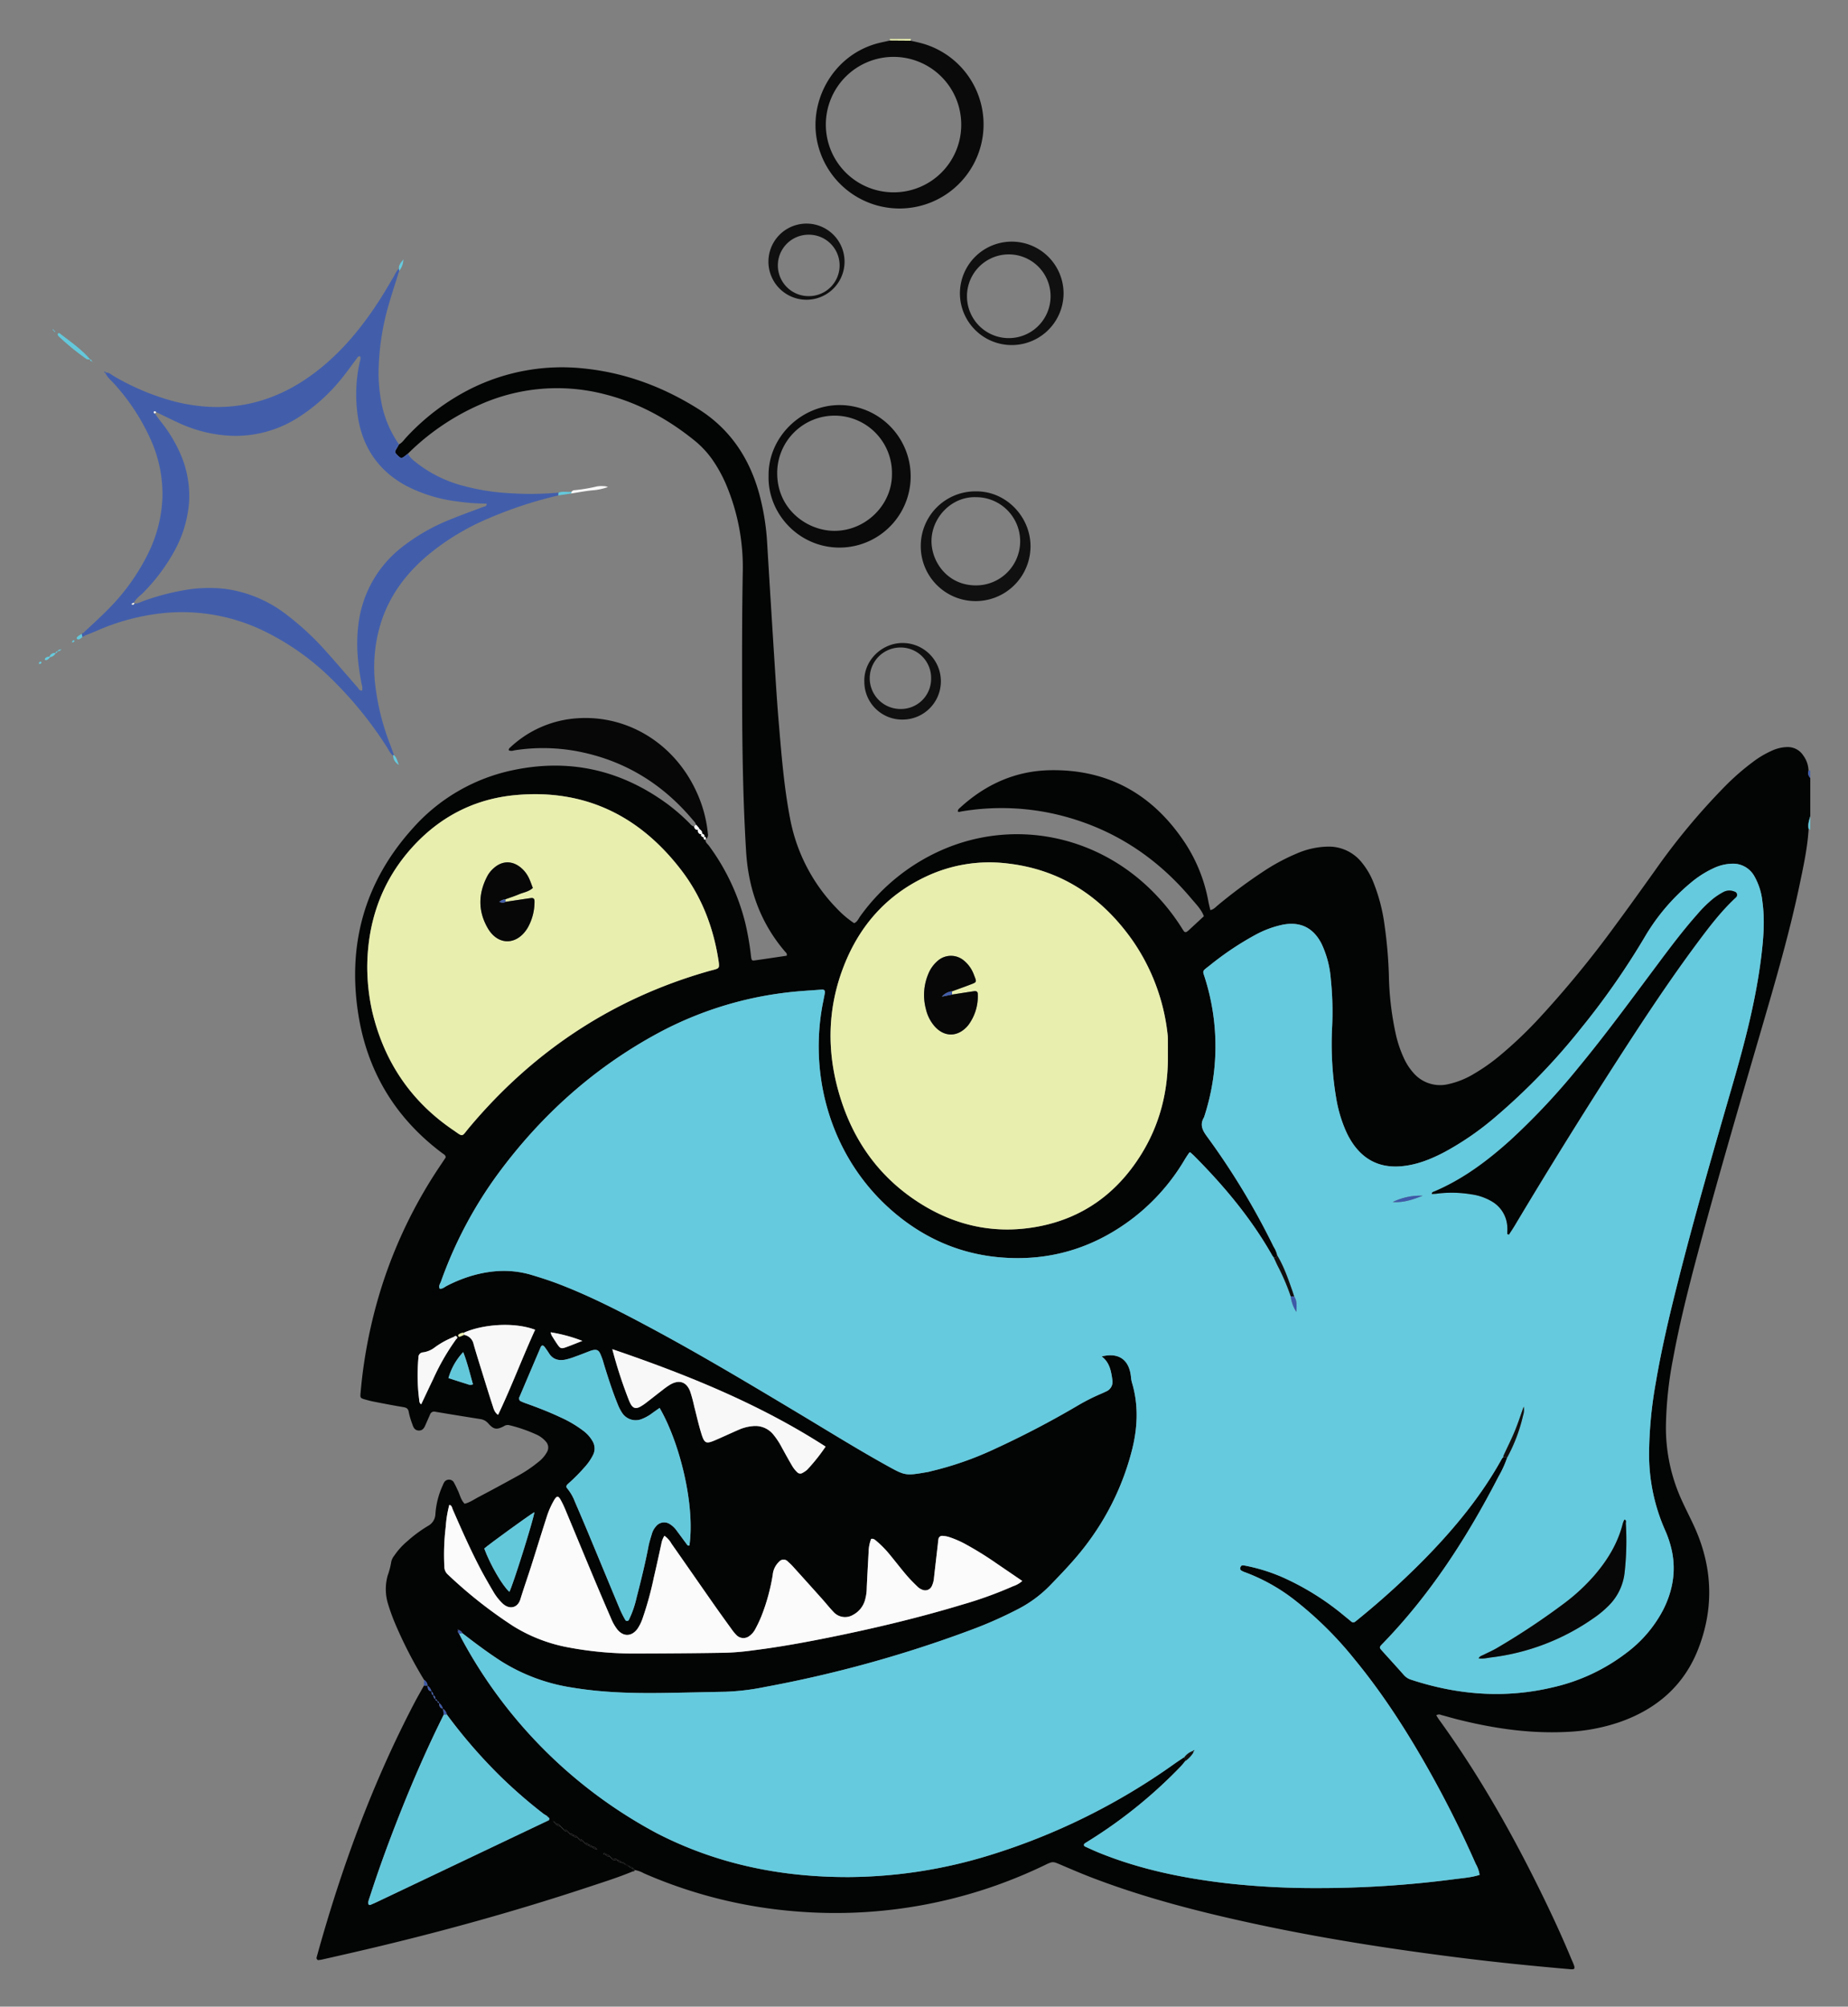 <svg xmlns="http://www.w3.org/2000/svg" role="img" viewBox="26.98 0.98 743.54 807.04"><rect x="26.98" y="0.98" width="743.54" height="807.04" fill="#808080" stroke="none"/><title>TonY Project logo</title><defs><style>.cls-1{fill:#030404}.cls-2{fill:#e8eeae}.cls-3{fill:#64c8db}.cls-4{fill:#425eab}.cls-5{fill:#0a0a0a}.cls-6{fill:#070707}.cls-7{fill:#101010}.cls-8{fill:#f8f8f8}.cls-9{fill:#66cbde}.cls-10{fill:#3d5aa9}.cls-13{fill:#feffff}</style></defs><g id="背景"><path d="M310.887,338.51c-.271,1.216.75,1.814,1.315,2.581a88.322,88.322,0,0,1,14.568,30.818,111.445,111.445,0,0,1,2.379,13.663c.226,1.779.322,1.839,1.846,1.623,4.173-.59,8.339-1.222,12.482-1.833.336-.843-.275-1.241-.668-1.701-9.905-11.583-14.718-25.168-15.635-40.224-1.228-20.164-1.549-40.355-1.598-60.552-.041-17.237-.064-34.472.251-51.708a85.379,85.379,0,0,0-6.413-34.637,56.887,56.887,0,0,0-5.233-9.855,38.065,38.065,0,0,0-7.754-8.523c-10.732-8.675-22.594-15.184-36.017-18.586a76.275,76.275,0,0,0-50.502,4.218,95.718,95.718,0,0,0-28.819,19.653q-.578.454-1.159.911c-1.319,1.042-1.67,1.025-2.87-.142-1.337-1.301-1.349-1.481-.28-3.208.262-.423.489-.867.733-1.302,1.3-.667,2.06-1.903,3.021-2.917A90.844,90.844,0,0,1,216.611,157.222a82.277,82.277,0,0,1,45.292-8.045c16.698,1.699,31.942,7.428,46.058,16.305,12.813,8.058,20.593,19.812,24.539,34.264A96.884,96.884,0,0,1,335.649,219.508q1.381,22.912,2.836,45.819c.565,8.854,1.1,17.713,1.847,26.552,1.083,12.807,2.092,25.633,4.532,38.277a70.404,70.404,0,0,0,18.709,36.099,40.12,40.12,0,0,0,7.06,6.012c1.303-.515,1.739-1.807,2.47-2.8A80.156,80.156,0,0,1,407.028,342.377c26.736-11.217,57.169-6.175,79.36,13.078a84.575,84.575,0,0,1,15.609,18.012c.419.646.8,1.319,1.255,1.939a.856.856,0,0,0,1.302.27,6.396,6.396,0,0,0,.609-.471q3.101-2.86,6.194-5.727c-1.055-2.825-3.195-4.9-5.066-7.128-13.968-16.625-31.309-27.994-52.427-33.39a97.344,97.344,0,0,0-40.15-1.614c-.45.073-.914.352-1.362-.019-.025-.756.532-1.15.993-1.571,10.26-9.37,22.277-14.766,36.208-15.009,23.542-.411,41.502,9.916,54.336,29.415a63.707,63.707,0,0,1,9.301,23.499c.207,1.102.5,2.188.768,3.345,1.397-.272,2.131-1.223,2.998-1.929a206.574,206.574,0,0,1,18.259-13.555,80.819,80.819,0,0,1,13.558-7.288,32.9,32.9,0,0,1,12.714-2.76,16.95,16.95,0,0,1,13.434,6.426,30.083,30.083,0,0,1,4.511,7.595A71.378,71.378,0,0,1,584.039,372.96a183.263,183.263,0,0,1,1.758,20.354,120.025,120.025,0,0,0,2.889,24.082,47.516,47.516,0,0,0,3.276,9.446,23.495,23.495,0,0,0,3.567,5.475,14.174,14.174,0,0,0,14.271,4.672,33.851,33.851,0,0,0,9.976-3.983,76.889,76.889,0,0,0,10.718-7.522,167.739,167.739,0,0,0,15.913-15.152,417.573,417.573,0,0,0,30.561-37.263c5.356-7.232,10.577-14.563,15.822-21.877a267.525,267.525,0,0,1,28.333-34.066,97.555,97.555,0,0,1,11.038-9.624,38.329,38.329,0,0,1,7.943-4.698,15.49,15.49,0,0,1,5.959-1.367,7.388,7.388,0,0,1,6.501,3.462,10.705,10.705,0,0,1,2.076,6.107,2.761,2.761,0,0,0,.7,2.827v15.439c-.473,1.657-1.041,3.302-.657,5.07-.443,7.469-2.029,14.761-3.549,22.051-4.118,19.756-9.788,39.105-15.431,58.462-8.696,29.832-17.468,59.643-25.495,89.665-3.782,14.145-7.387,28.337-10.042,42.747a154.385,154.385,0,0,0-2.906,27.183,70.225,70.225,0,0,0,6.202,29.561c1.58,3.512,3.355,6.935,4.977,10.428,7.583,16.335,8.351,33.025,1.804,49.778-5.729,14.658-16.683,24.095-31.38,29.283a74.737,74.737,0,0,1-20.743,3.992c-15.162.863-29.988-1.303-44.643-4.976-2.241-.562-4.457-1.222-6.69-1.815a1.943,1.943,0,0,0-1.925.154c.348.548.656,1.096,1.022,1.602,16.34,22.544,29.959,46.691,42.124,71.689,3.934,8.084,7.693,16.251,11.139,24.557.295.711.63,1.406.911,2.123.779,1.987.56,2.306-1.429,2.134-14.595-1.264-29.17-2.725-43.706-4.542-28.048-3.506-55.968-7.833-83.607-13.809-21.978-4.752-43.732-10.335-64.778-18.38-4.315-1.649-8.563-3.477-12.814-5.288-3.156-1.345-3.139-1.4-6.408.177q-8.679,4.184-17.726,7.495a193.756,193.756,0,0,1-80.691,11.228A190.025,190.025,0,0,1,285.977,754.367a11.18,11.18,0,0,0-3.598-1.292q-.368-.425-.736-.85-1.544-.77-3.085-1.545a1.83,1.83,0,0,0-1.543-.773,1.903,1.903,0,0,0-1.515-.784c-.597-.803-1.486-.716-2.331-.765q-.38-.379-.758-.76a1.848,1.848,0,0,0-1.558-.792,3.418,3.418,0,0,0-.533-.496.361.361,0,0,0-.581.243c-.016.061.14.213.243.252a6.391,6.391,0,0,0,.714.188,1.915,1.915,0,0,0,1.58.742q.387.372.772.746c.578.838,1.476.741,2.323.797a1.877,1.877,0,0,0,1.508.791q1.544.773,3.092,1.537a1.947,1.947,0,0,0,1.544.771q.035.624.069,1.248c-5.926,2.467-12.049,4.377-18.134,6.391-31.195,10.326-62.857,18.973-94.875,26.33q-6.001,1.379-12.007,2.731c-.603.135-1.227.178-1.66.238-.792-.502-.553-1.043-.428-1.496,9.739-35.23,22.221-69.404,39.18-101.853,1.248-2.388,2.602-4.72,3.907-7.077q.755.015,1.51.029c-.097,1.183.157,2.13,1.55,2.31-.054.668-.058,1.312.761,1.551a1.594,1.594,0,0,0,.752,1.558.882.882,0,0,0,.784.776c.066.452.235.799.78.761-.074,1.162.216,2.083,1.536,2.324l.288,2.398c-6.655,13.321-12.583,26.964-18.046,40.812-4.236,10.74-8.209,21.577-11.74,32.572a18.25,18.25,0,0,0-.57,1.834,1.76,1.76,0,0,0,.108,1.077c.216.428.676.217.988.09.949-.386,1.882-.813,2.808-1.253q24.149-11.479,48.294-22.966,10.243-4.871,20.487-9.738c.096-.066.27-.13.272-.199a3.196,3.196,0,0,0-.092-.617.399.399,0,0,1-.378-.419l.001-.019a1.019,1.019,0,0,0-.454-.354,18.287,18.287,0,0,1-1.622-1.009,199.276,199.276,0,0,1-17.151-14.896,208.228,208.228,0,0,1-21.69-24.999,3.371,3.371,0,0,0-1.548-2.27,4.246,4.246,0,0,0-1.535-2.323.941.941,0,0,0-.782-.763c-.076-.445-.242-.798-.781-.775.034-.66-.012-1.281-.758-1.563a1.882,1.882,0,0,0-.758-1.556,3.98,3.98,0,0,0-1.553-2.307,3.009,3.009,0,0,0-1.422-2.351,174.796,174.796,0,0,1-11.626-22.608,80.602,80.602,0,0,1-2.88-7.951,20.229,20.229,0,0,1-.133-11.424,30.385,30.385,0,0,0,1.441-5.567,5.918,5.918,0,0,1,1.183-2.384,28.113,28.113,0,0,1,5.137-5.722,54.449,54.449,0,0,1,8.347-6.199,5.638,5.638,0,0,0,3.093-4.866,33,33,0,0,1,2.946-11.513,8.444,8.444,0,0,1,.666-1.369,2.318,2.318,0,0,1,3.662-.07,32.938,32.938,0,0,1,1.548,3.085c1.01,1.896,1.324,4.148,2.923,5.743,2.028-.461,3.702-1.683,5.495-2.626q7.844-4.123,15.597-8.416a53.889,53.889,0,0,0,8.636-5.783,12.854,12.854,0,0,0,3.481-4.072,3.537,3.537,0,0,0-.407-3.975,10.873,10.873,0,0,0-3.975-2.98,60.194,60.194,0,0,0-10.908-3.751,2.783,2.783,0,0,0-2.16.454c-2.828,1.442-3.98,1.321-6.078-.976a5.234,5.234,0,0,0-3.19-1.898q-9.135-1.434-18.254-2.964a1.723,1.723,0,0,0-2.14,1.115c-.56,1.297-1.151,2.58-1.705,3.879-.571,1.337-1.159,2.667-2.948,2.544-1.568-.108-2.087-1.313-2.489-2.575a31.699,31.699,0,0,1-1.414-4.788c-.22-1.469-.932-1.837-2.235-2.052-3.926-.646-7.833-1.415-11.741-2.168-1.133-.218-2.254-.51-3.365-.823-2.296-.648-2.256-.66-2.018-3.209a198.405,198.405,0,0,1,8.933-43.73,190.518,190.518,0,0,1,23.152-47.282c.718-1.065,1.427-2.136,2.117-3.17.014-.988-.768-1.297-1.351-1.732-18.944-14.156-30.291-33.005-33.866-56.292-4.309-28.07,2.788-53.061,21.873-74.255a74.042,74.042,0,0,1,40.675-23.559c22.661-4.714,43.328.03,61.963,13.724a79.064,79.064,0,0,1,8.998,7.856,3.221,3.221,0,0,0,1.51,1.128c.533.123.627-.317.907-.522l.048-.19c-.344.243-.851.323-.718.969a1.285,1.285,0,0,0,1.453,1.092l.046-.007-.044-.066c-.181,1.039.411,1.859,1.335,1.823.1-.004.194-.15.291-.23l-.069-.092c-.559.784-.379,1.156.807,1.667l-.073-.099c-.02.611.063,1.116.885.858Zm-57.908,397.652.771.748a1.82,1.82,0,0,0,1.545.795q.385.375.769.75a2.016,2.016,0,0,0,1.5.838,1.974,1.974,0,0,0,1.59.726q.38.378.761.757a1.799,1.799,0,0,0,1.554.786l.767.752a1.985,1.985,0,0,0,1.508.829,2.168,2.168,0,0,0,1.544.772,1.953,1.953,0,0,0,1.579.744l.426.271-.278-.422a1.896,1.896,0,0,0-1.561-.793,1.866,1.866,0,0,0-1.538-.779,1.807,1.807,0,0,0-1.542-.76l-.759-.76a1.802,1.802,0,0,0-1.554-.787q-.382-.377-.764-.755a1.859,1.859,0,0,0-1.55-.803,1.791,1.791,0,0,0-1.543-.759l-.755-.763a1.775,1.775,0,0,0-1.56-.781q-.376-.382-.752-.765l-.769-.773a1.854,1.854,0,0,0-1.556-.788q-.384-.392-.768-.784l-.456-.263.269.45.792.759a1.847,1.847,0,0,0,1.549.796Q252.588,735.783,252.98,736.162Zm-41.599-79.582c-.16-.328-.267-.369-.275-.121-.001.027.196.061.302.092a1.099,1.099,0,0,0,.297,1.481c.286.575.563,1.154.86,1.724A191.404,191.404,0,0,0,291.324,738.321c24.278,12.493,50.25,17.691,77.355,17.593a196.188,196.188,0,0,0,56.505-8.795,259.808,259.808,0,0,0,74.568-36.937c1.255-.886,2.552-1.713,3.83-2.567l.277,1.649c-.572.685-1.105,1.408-1.721,2.05a191.792,191.792,0,0,1-35.753,29.195c-.976.62-1.968,1.216-2.933,1.852a.709.709,0,0,0,.02,1.237c1.869.851,3.731,1.723,5.632,2.496,16.552,6.732,33.873,10.261,51.541,12.321a317.804,317.804,0,0,0,35.779,1.921,420.062,420.062,0,0,0,55.734-3.579c3.385-.441,6.835-.668,10.131-1.727a12.32,12.32,0,0,0-1.553-4.44q-8.573-19.405-18.981-37.894c-8.791-15.586-18.432-30.607-29.831-44.442a146.437,146.437,0,0,0-23.784-23.561,74.73,74.73,0,0,0-20.061-11.313,7.612,7.612,0,0,1-1.736-.803,1.061,1.061,0,0,1-.215-1.384.908.908,0,0,1,.832-.653,6.133,6.133,0,0,1,1.139.15,71.059,71.059,0,0,1,15.04,4.705A106.768,106.768,0,0,1,567.894,650.881c.897.73,1.797,1.458,2.683,2.202a1.246,1.246,0,0,0,1.729.064c.508-.392,1-.806,1.497-1.213a324.16,324.16,0,0,0,26.792-24.392c11.808-12.094,22.48-25.064,30.693-39.926a3.048,3.048,0,0,1,.519-.552q.811.017,1.622.033a42.944,42.944,0,0,1-3.498,7.691c-12.61,24.451-27.386,47.404-46.646,67.241-1.461,1.505-1.441,1.537-.012,3.122,2.84,3.151,5.707,6.28,8.516,9.459a6.3,6.3,0,0,0,2.835,1.886c18.844,6.217,37.959,7.706,57.355,3.05a76.453,76.453,0,0,0,29.434-13.83,51.272,51.272,0,0,0,14.674-17.152c3.735-7.316,5.233-14.997,3.703-23.162a41.396,41.396,0,0,0-2.935-9.149,75.394,75.394,0,0,1-6.374-30.722,167.884,167.884,0,0,1,2.692-28.376c2.246-13.31,5.336-26.441,8.633-39.526,6.814-27.037,14.579-53.809,22.33-80.585,4.898-16.921,9.36-33.943,11.498-51.477.888-7.282,1.476-14.586.45-21.921a26.086,26.086,0,0,0-3.214-10.219,9.799,9.799,0,0,0-9.307-5.066,18.491,18.491,0,0,0-6.699,1.604,40.878,40.878,0,0,0-9.737,6.169,82.871,82.871,0,0,0-18.564,21.997,304.606,304.606,0,0,1-25.377,36.326,256.299,256.299,0,0,1-34.511,35.74,116.909,116.909,0,0,1-20.263,14.009c-5.598,2.956-11.403,5.329-17.815,5.847-7.971.644-14.326-2.205-18.999-8.72a31.649,31.649,0,0,1-3.204-5.705,55.1,55.1,0,0,1-3.656-12.152,130.622,130.622,0,0,1-1.777-29.582,127.424,127.424,0,0,0-.549-19.261,40.129,40.129,0,0,0-3.713-14.086c-3.299-6.458-8.539-9.017-15.593-7.667a40.281,40.281,0,0,0-11.149,4.155A121.088,121.088,0,0,0,513.726,389.257c-3.361,2.634-2.897,1.879-1.755,5.67a90.959,90.959,0,0,1-.551,55.401c-1.718,2.84-.77,5.065,1.092,7.603a293.364,293.364,0,0,1,26.913,44.478,10.827,10.827,0,0,1,1.476,3.529,1.44,1.44,0,0,1-1.385.857,9.975,9.975,0,0,1-.678-.934c-8.45-14.878-19.309-27.864-31.33-39.938-.537-.539-1.124-1.029-1.649-1.508-.235.114-.387.138-.446.225-.569.846-1.154,1.684-1.676,2.559a82.945,82.945,0,0,1-20.46,23.373c-16.062,12.436-34.262,17.93-54.476,16.047-16.36-1.524-30.717-8.039-43.077-18.845-23.253-20.331-33.006-51.4-28.105-80.928.357-2.154.844-4.286,1.222-6.437.178-1.014-.225-1.502-1.213-1.425-4.611.361-9.228.584-13.829,1.141a144.979,144.979,0,0,0-51.564,16.104C266.315,430.134,244.908,449.293,227.47,472.905a168.978,168.978,0,0,0-23.05,43.444c-.329.915-1.084,1.805-.527,2.913,1.139.172,1.906-.628,2.772-1.075a56.749,56.749,0,0,1,9.606-3.954c8.186-2.473,16.415-2.95,24.678-.461,3.44,1.036,6.874,2.125,10.232,3.397,13.004,4.926,25.339,11.282,37.569,17.841,20.278,10.875,40.015,22.689,59.746,34.512,11.794,7.067,23.471,14.336,35.501,21,7.308,4.048,7.356,4.017,16.539,2.431.252-.044.494-.144.744-.202a132.177,132.177,0,0,0,25.794-8.965q16.989-7.821,33.139-17.277a81.466,81.466,0,0,1,9.249-4.75c.827-.353,1.65-.716,2.459-1.106a4.181,4.181,0,0,0,2.616-4.668c-.493-3.551-1.089-7.069-4.292-9.459,6.845-1.72,11.102,1.306,11.782,8.235a11.995,11.995,0,0,0,.393,2.27c2.666,8.88,2.313,17.797.134,26.672a105.818,105.818,0,0,1-17.219,36.783c-4.748,6.6-10.353,12.435-15.998,18.257a49.585,49.585,0,0,1-12.656,9.34,166.404,166.404,0,0,1-19.375,8.557,492.457,492.457,0,0,1-82.705,22.847,95.327,95.327,0,0,1-15.675,1.891c-8.225.152-16.449.361-24.675.481-12.35.18-24.679-.103-36.902-2.136a74.66,74.66,0,0,1-28.705-10.614c-5.412-3.491-10.546-7.34-15.624-11.28a2.038,2.038,0,0,0-1.64-1.251Zm-1.936-117.86a34.36,34.36,0,0,0-7.386,4.053,10.034,10.034,0,0,1-4.855,2.107,1.933,1.933,0,0,0-1.861,2.003l.002.048a75.984,75.984,0,0,0,.279,16.89c.089.621.002,1.417.828,1.952,1.672-3.525,3.24-6.879,4.85-10.212a91.486,91.486,0,0,1,9.201-15.949c.393-.324.701-.693.203-1.141C210.213,538.027,209.844,538.522,209.444,538.72Zm4.256-.87a4.71,4.71,0,0,1,3.849,3.803c.984,3.452,2.065,6.878,3.128,10.307,1.482,4.776,2.952,9.556,4.501,14.311.426,1.309.74,2.746,2.206,3.75,5.375-11.277,9.739-22.927,14.9-34.238-8.845-3.324-21.598-2.031-28.678,1.203a3.254,3.254,0,0,0-2.108.744.642.642,0,0,0-.148.62.685.685,0,0,0,.618.234c.594-.197,1.158-.482,1.734-.734ZM496.871,425.345c0-2.185.014-4.369-.007-6.554a19.621,19.621,0,0,0-.161-2.308,81.767,81.767,0,0,0-14.181-37.462c-12.435-17.561-29.013-28.476-50.693-30.822a59.711,59.711,0,0,0-32.636,5.498c-15.733,7.495-26.421,19.74-32.701,35.825-6.905,17.687-6.918,35.681-1.175,53.641,5.725,17.9,16.382,32.189,32.453,42.146,14.472,8.967,30.226,12.115,46.949,8.956,17.88-3.377,31.521-13.285,41.177-28.612C493.634,453.371,497.057,439.813,496.871,425.345ZM174.74,389.705a83.437,83.437,0,0,0,1.981,17.978c4.716,19.995,15.358,35.998,32.353,47.623,4.574,3.128,3.404,3.076,6.831-1.001,25.78-30.671,57.755-51.822,96.36-62.788.864-.246,1.743-.441,2.602-.705,1.22-.376,1.468-.741,1.391-1.921-.025-.385-.062-.77-.119-1.151-2.011-13.462-6.703-25.898-14.991-36.727-16.776-21.92-38.795-32.777-66.631-30.268-16.855,1.519-30.974,8.941-42.194,21.592-12.049,13.585-17.428,29.732-17.584,47.367ZM294.316,618.644a8.734,8.734,0,0,0-1.255,3.279c-.984,4.517-1.963,9.035-3.02,13.535a132.874,132.874,0,0,1-4.489,16.334,17.822,17.822,0,0,1-2.004,4.151c-2.35,3.315-5.811,3.448-8.308.227a18.757,18.757,0,0,1-2.279-4q-3.847-8.829-7.554-17.718c-3.721-8.883-7.393-17.786-11.107-26.672a37.415,37.415,0,0,0-1.678-3.465c-.969-1.777-1.601-1.808-2.593-.176a32.948,32.948,0,0,0-3.114,7.032c-2.133,6.596-4.156,13.227-6.264,19.832-1.405,4.402-2.949,8.761-4.302,13.178-1.121,3.659-4.576,4.205-7.214,1.633a21.733,21.733,0,0,1-3.572-4.531c-1.955-3.319-3.893-6.654-5.665-10.073-3.902-7.529-7.326-15.285-10.717-23.054-.328-.752-.369-1.748-1.428-1.919a45.615,45.615,0,0,0-1.434,8.773,93.923,93.923,0,0,0-.547,16.174,4.128,4.128,0,0,0,1.372,3.021,182.632,182.632,0,0,0,26.296,20.753,63.953,63.953,0,0,0,22.137,8.57,142.425,142.425,0,0,0,27.6,2.477c11.954-.032,23.909-.106,35.861-.317a105.152,105.152,0,0,0,11.13-.989c10.073-1.257,20.057-3.065,30.005-5.067,18.132-3.647,36.116-7.913,53.828-13.261a160.275,160.275,0,0,0,20.629-7.451,10.486,10.486,0,0,0,3.663-2.099c-3.504-2.387-6.891-4.696-10.279-7.002a135.816,135.816,0,0,0-12.097-7.539,39.905,39.905,0,0,0-6.668-2.989,10.511,10.511,0,0,0-3.007-.597,1.463,1.463,0,0,0-1.669,1.223l-.002.01c-.143.755-.188,1.528-.276,2.294-.514,4.469-1.043,8.936-1.533,13.407a9.615,9.615,0,0,1-.908,3.33,2.9,2.9,0,0,1-3.597,1.453,5.418,5.418,0,0,1-1.963-1.151c-1.57-1.514-3.128-3.055-4.545-4.711-2.173-2.538-4.204-5.197-6.332-7.775a41.548,41.548,0,0,0-5.596-5.84c-.669-.548-1.299-1.269-2.344-1.024a15.521,15.521,0,0,0-1.017,5.274c-.25,4.751-.527,9.5-.744,14.252a18.73,18.73,0,0,1-.779,5.321,9.689,9.689,0,0,1-4.831,5.747,6.221,6.221,0,0,1-7.746-1.205c-1.604-1.664-3.035-3.493-4.578-5.218q-5.785-6.468-11.607-12.902a24.64,24.64,0,0,0-2.202-2.159,2.279,2.279,0,0,0-3.443-.019,8.257,8.257,0,0,0-2.65,5.395,79.836,79.836,0,0,1-4.59,16.682,51.673,51.673,0,0,1-2.485,5.207,7.648,7.648,0,0,1-2.245,2.613,3.89,3.89,0,0,1-5.254-.301,18.262,18.262,0,0,1-1.965-2.373c-2.486-3.436-4.972-6.873-7.404-10.348-5.602-8.002-11.16-16.034-16.77-24.031a9.849,9.849,0,0,0-2.854-3.203Zm-1.943-51.419c-.933.657-1.857,1.31-2.783,1.96a17.266,17.266,0,0,1-4.327,2.479,6.507,6.507,0,0,1-8.085-2.63,18.34,18.34,0,0,1-1.721-3.43c-2.075-5.12-3.765-10.376-5.389-15.653-.302-.982-.552-1.985-.93-2.937-1.013-2.556-1.323-4.028-5.096-2.561-1.913.744-3.823,1.5-5.758,2.185a25.101,25.101,0,0,1-4.049,1.205c-2.59.447-4.846-.16-6.348-2.56-.545-.87-1.141-1.71-1.753-2.535-.638-.86-1.243-.826-1.651.126q-4.247,9.913-8.452,19.844a1.483,1.483,0,0,0-.218.728c.065.345.191.825.445.961a18.32,18.32,0,0,0,2.473,1.034c4.716,1.687,9.383,3.497,13.912,5.639a46.642,46.642,0,0,1,8.94,5.279,13.817,13.817,0,0,1,3.831,4.271,5.774,5.774,0,0,1,.172,5.536,21.672,21.672,0,0,1-3.008,4.459,73.508,73.508,0,0,1-7.04,7.122c-.62.567-1.003,1.134-.273,1.936a18.731,18.731,0,0,1,3.043,5.332q2.843,6.534,5.581,13.113c4.199,10.073,8.359,20.163,12.57,30.231a43.338,43.338,0,0,0,2.088,4.115.827.827,0,0,0,1.51-.105,40.095,40.095,0,0,0,3.023-8.715c1.753-6.839,3.471-13.687,4.792-20.63.335-1.759.895-3.478,1.405-5.2a7.739,7.739,0,0,1,1.681-3.004,4.158,4.158,0,0,1,5.556-.846,9.605,9.605,0,0,1,2.759,2.653c1.306,1.751,2.592,3.516,3.9,5.265.291.389.537.92,1.198.646,2.308-16.342-3.89-41.348-11.999-55.315Zm-19.027-23.626a180.54,180.54,0,0,0,6.721,20.649c.204.471.406.945.656,1.393.948,1.703,2.072,2.057,3.836,1.109a19.519,19.519,0,0,0,2.557-1.717c2.145-1.637,4.251-3.325,6.394-4.965a29.548,29.548,0,0,1,3.14-2.224c3.617-2.083,6.551-1.114,8.024,2.762a56.851,56.851,0,0,1,1.609,5.941c.936,3.602,1.731,7.247,2.825,10.8,1.324,4.3,1.901,4.492,6.026,2.7,3.06-1.329,6.084-2.741,9.144-4.072a17.735,17.735,0,0,1,5.572-1.424,9.302,9.302,0,0,1,8.228,3.324,30.312,30.312,0,0,1,3.578,5.472c1.369,2.471,2.723,4.952,4.164,7.38a12.052,12.052,0,0,0,1.932,2.377,1.657,1.657,0,0,0,2.126.255,8.903,8.903,0,0,0,1.895-1.292,74.822,74.822,0,0,0,7.392-9.28c-26.674-17.189-55.614-28.882-85.815-39.187Zm-41.423,97.607c1.37-2.441,9.859-29.485,10.063-32.059-2.556,1.521-18.829,13.337-20.159,14.637C224.205,630.251,229.101,638.701,231.923,641.205ZM217.286,557.737c-1.265-4.408-2.276-8.733-3.931-12.97a25.481,25.481,0,0,0-5.946,10.471c2.541.813,5.093,1.648,7.659,2.435a2.708,2.708,0,0,0,2.219.064Zm31.232-20.928a7.242,7.242,0,0,0,.446,1.318c.809,1.301,1.619,2.605,2.503,3.854.909,1.285,1.411,1.478,2.937.947,2.124-.739,4.202-1.609,6.904-2.657A61.964,61.964,0,0,0,248.519,536.809Z" class="cls-1"/><path d="M385.066,17.285a3.087,3.087,0,0,1-.078-.645h8.487q-.062.351-.089.706Q389.227,17.316,385.066,17.285Z" class="cls-2"/><path d="M754.681,334.342c-.384-1.768.184-3.413.657-5.07v5.404Q755.008,334.512,754.681,334.342Z" class="cls-3"/><path d="M755.338,313.833a2.761,2.761,0,0,1-.7-2.827c.234-.084.467-.172.7-.261ZM187.512,179.707c-.243.435-.471.879-.733,1.302-1.07,1.727-1.058,1.908.28,3.209,1.2,1.167,1.551,1.184,2.87.142q.579-.457,1.159-.911c1.058,1.997,2.901,3.213,4.612,4.527a51.723,51.723,0,0,0,17.923,8.468,89.731,89.731,0,0,0,19.301,2.938,121.624,121.624,0,0,0,18.783-.279q-.043.567-.082,1.133a166.877,166.877,0,0,0-28.496,9.404,96.993,96.993,0,0,0-25.134,15.572c-8.9,7.807-15.426,17.176-18.472,28.753a60.068,60.068,0,0,0-1.646,21.78,97.618,97.618,0,0,0,6.194,24.983c.508,1.318.963,2.656,1.442,3.985l-.285-.086-.057.292c-1.257-.976-1.858-2.434-2.691-3.713a154.375,154.375,0,0,0-22.373-27.435,102.309,102.309,0,0,0-28.716-19.853,75.489,75.489,0,0,0-39.11-6.32A89.383,89.383,0,0,0,65.6,254.805c-1.411.609-2.851,1.151-4.278,1.722q-.396-.512-.79-1.021c3.264-3.092,6.62-6.093,9.773-9.294a84.787,84.787,0,0,0,16.515-23.114,55.164,55.164,0,0,0,5.514-22.298,53.308,53.308,0,0,0-4.335-22.161,85.25,85.25,0,0,0-14.999-23.22c-1.253-1.433-2.857-2.592-3.617-4.431l.18-.167c1.279-.102,2.123.808,3.105,1.368a97.596,97.596,0,0,0,24.449,10.25c21.738,5.49,41.213.803,58.578-13.167,9.725-7.824,17.44-17.414,24.151-27.855,2.014-3.134,3.856-6.379,5.776-9.573a10.056,10.056,0,0,1,1.88-2.874c.033.318.066.632.099.946-1.415,4.534-2.911,9.045-4.226,13.608a101.056,101.056,0,0,0-4.01,24.667,62.831,62.831,0,0,0,1.282,15.716,43.196,43.196,0,0,0,6.868,15.8ZM81.047,243.655c1.359.179,2.496-.552,3.685-.974a96.151,96.151,0,0,1,15.229-4.136,58.051,58.051,0,0,1,17.266-.773A51.374,51.374,0,0,1,141.9,247.904a112.27,112.27,0,0,1,16.645,15.466c4.127,4.588,8.111,9.304,12.195,13.931.515.584.821,1.626,1.97,1.359a5.957,5.957,0,0,0-.257-2.691c-1.46-7.603-2.275-15.215-1.364-22.992a46.284,46.284,0,0,1,16.945-31.399,78.493,78.493,0,0,1,20.639-11.876c4.155-1.71,8.408-3.182,12.6-4.805.607-.235,1.573-.201,1.502-1.378a80.508,80.508,0,0,1-11.534-.833,60.519,60.519,0,0,1-20.899-6.365c-10.491-5.684-16.848-14.445-19.104-26.153a59.956,59.956,0,0,1,.436-23.37c.169-.842.619-1.675.136-2.561-.952.037-1.216.866-1.662,1.449-1.796,2.349-3.488,4.781-5.357,7.069a71.987,71.987,0,0,1-18.273,16.42,46.74,46.74,0,0,1-26.812,7.054,55.436,55.436,0,0,1-20.121-4.85c-3.283-1.458-6.487-3.095-9.728-4.646-.284-.229-.643-.541-.937-.196-.315.371.056.621.389.793.753,1.026,1.472,2.079,2.265,3.073a56.908,56.908,0,0,1,7.659,12.383,41.85,41.85,0,0,1,3.815,20.177,48.159,48.159,0,0,1-5.757,19.37A75.393,75.393,0,0,1,84.724,239.232c-1.318,1.365-2.999,2.402-3.88,4.177a7.161,7.161,0,0,0-.695.257c-.101.049-.166.174-.247.265.094.083.18.224.284.239.41.058.757-.038.861-.514Z" class="cls-4"/><path d="M385.066,17.285q4.16.031,8.319.061c1.498.35,3.011.653,4.496,1.059a33.822,33.822,0,1,1-42.489,37.252c-2.218-16.144,8.036-33.477,25.912-37.552,1.251-.285,2.508-.548,3.761-.821Zm28.668,33.9a27.239,27.239,0,1,0-27.33,27.149l.05 0a27.155,27.155,0,0,0,27.279-27.031l0-.118Z" class="cls-5"/><path d="M307.058,332.672l-.048.19c-.082-.976-.811-1.562-1.38-2.238-11.981-14.245-26.976-23.529-45.256-27.267a74.779,74.779,0,0,0-26.423-.603,3.556,3.556,0,0,1-2.186.062c-.242-.635.213-.964.571-1.29a43.487,43.487,0,0,1,27.015-11.673c20.51-1.365,39.716,10.552,48.394,30.778a51.41,51.41,0,0,1,4.041,15.584,2.064,2.064,0,0,1-.9,2.294l.083.077c.013-.604.183-1.369-.885-.858l.074.099c.517-.762.318-1.173-.807-1.667l.069.092c.187-.906-.424-1.392-1.027-1.846-.087-.065-.393.161-.598.252l.044.066c.12-.255.718-.311.335-.772-.362-.436-.744-.855-1.117-1.281Z" class="cls-6"/><path d="M336.217,192.413c-.241-15.475,13.033-28.63,28.819-28.52a28.661,28.661,0,0,1-.169,57.32q-.061 0-.122,0c-16.52-.027-28.925-13.856-28.528-28.8Zm49.646-.887a23.09,23.09,0,1,0-46.178-.381q-.001.114-.001.227c.058,14.485,12.063,23.093,23.029,23.108,12.594.017,23.267-10.475,23.15-22.954Z" class="cls-5"/><path d="M419.636,198.6c12.287-.125,22.02,10.393,21.969,22.144a22.079,22.079,0,0,1-44.158-.172l0-.038a21.976,21.976,0,0,1,22.015-21.936Q419.549,198.599,419.636,198.6Zm-.078,2.336c-9.714-.266-17.685,8.142-17.792,17.499-.096,8.419,6.403,17.94,17.76,17.978a17.739,17.739,0,1,0,.108-35.477q-.038-0-.076-0Zm-6.356-81.875a20.851,20.851,0,0,1,41.701-.245q.001.114 0.0.228a20.851,20.851,0,0,1-41.701.018Zm36.473,1.169a16.817,16.817,0,0,0-33.632-.35q-0.0.096 0.0.193a16.816,16.816,0,0,0,33.632.158ZM374.741,275.11c-.234-8.641,7.134-15.496,15.31-15.524a15.399,15.399,0,0,1,.241,30.797,15.216,15.216,0,0,1-15.547-14.877Q374.74,275.308,374.741,275.11ZM389.305,286.123a12.124,12.124,0,0,0,12.306-11.938q.002-.118.001-.237a12.255,12.255,0,0,0-11.953-12.551q-.203-.005-.407-.003a12.364,12.364,0,0,0,.052,24.729h0ZM336.159,105.971a15.312,15.312,0,1,1-.002.227Q336.157,106.085,336.159,105.971Zm16.13,14.105a12.35,12.35,0,1,0,.154-24.699q-.066-0-.133-0a12.349,12.349,0,0,0-.022,24.699Z" class="cls-7"/><path d="M63.191,145.608c-.494-.083-1.096-.012-1.466-.272a100.601,100.601,0,0,1-11.053-9,1.527,1.527,0,0,1-.432-.621.524.524,0,0,1,.777-.664c4.237,3.314,8.74,6.32,12.236,10.499Z" class="cls-3"/><path d="M256.886,198.757c.312-.209.611-.576.938-.604a66.733,66.733,0,0,0,9.362-1.547,11.686,11.686,0,0,1,2.668-.111,4.051,4.051,0,0,1,1.71.372,23.95,23.95,0,0,1-5.49,1.26c-3.142.234-6.255.874-9.379,1.344q.112-.352.19-.714Z" class="cls-8"/><path d="M187.6,109.915c-.033-.314-.066-.629-.099-.946-.164-1.581,1.018-2.521,1.762-3.683A7.381,7.381,0,0,1,187.6,109.915Z" class="cls-9"/><path d="M256.886,198.757q-.079.362-.19.714-2.539.382-5.074.765c.029-.378.056-.756.084-1.134C253.396,198.426,255.169,199.015,256.886,198.757Z" class="cls-3"/><path d="M185.51,304.713c1.067.948,1.31,2.272,1.965,3.966-1.624-1.157-2.274-2.282-2.307-3.765,0,.004.057-.288.057-.288Z" class="cls-9"/><path d="M60.178,257.144a6.775,6.775,0,0,1-1.135.868,1.136,1.136,0,0,1-.986.026c-.553-.488.022-.894.323-1.164a9.896,9.896,0,0,1,1.511-.952Q60.037,256.531,60.178,257.144Z" class="cls-3"/><path d="M47.092 265.255a2.578 2.578 0 0 1-1.418 1.22c-.165.079-.436-.064-.658-.106.045-.216.022-.489.148-.637a2.187 2.187 0 0 1 1.732-.664zM46.895 265.069a2.144 2.144 0 0 1 2.447-1.427l.027.027a2.85 2.85 0 0 1-2.278 1.587z" class="cls-9"/><path d="M199.077,678.918q-.756-.014-1.511-.029.02-1.143.04-2.283a3.01,3.01,0,0,1,1.422,2.351Z" class="cls-10"/><path d="M56.94,258.703a.797.797,0,0,1-.741.656c-.076.01-.262-.184-.248-.212a1.733,1.733,0,0,1,.372-.583C56.549,258.372,56.784,258.454,56.94,258.703Z" class="cls-3"/><path d="M43.338,267.035c.127.132.387.305.361.394a.764.764,0,0,1-.81.576c-.098-.004-.28-.164-.269-.227a.882.882,0,0,1,.718-.744Z" class="cls-9"/><path d="M281.583,753.625q-.035-.624-.069-1.248l.129-.152q.368.425.736.85C282.339,753.584,282.03,753.704,281.583,753.625Z" class="cls-7"/><path d="M51.653,262.106a1.573,1.573,0,0,1-1.533.772l.015.015c.334-.626.938-.698,1.549-.756Z" class="cls-9"/><path d="M64.027,146.311c-.459-.02-.79-.192-.835-.703l.061-.059a.916.916,0,0,1,.753.782Z" class="cls-3"/><path d="M60.178,257.144q-.142-.612-.287-1.222a1.691,1.691,0,0,1,.64-.414q.394.509.79,1.02Q60.75,256.837,60.178,257.144Z" class="cls-4"/><path d="M50.12,262.877c.009.511-.297.721-.751.791l-.027-.027c.023-.506.34-.7.793-.75Z" class="cls-9"/><path d="M69.382,150.988l-.551-.322.359-.345c.122.168.245.336.37.502Z" class="cls-4"/><path d="M51.685,262.137l.155-.304-.186.273Z" class="cls-9"/><path d="M48.617,133.941l.64.269c-.454.593-.521.044-.681-.231Z" class="cls-3"/><path d="M48.575,133.979l-.498-.364c.473-.376.502-.02.539.326Zm15.431,12.352.334.347c-.075-.022-.181-.022-.216-.071a1.022,1.022,0,0,1-.097-.296Z" class="cls-3"/><path fill="#65cadd" d="M540.9,505.937a10.827,10.827,0,0,0-1.476-3.529,293.363,293.363,0,0,0-26.913-44.478c-1.862-2.538-2.809-4.763-1.092-7.603a90.959,90.959,0,0,0,.551-55.401c-1.142-3.791-1.606-3.036,1.755-5.67a121.086,121.086,0,0,1,18.23-12.221,40.281,40.281,0,0,1,11.149-4.155c7.054-1.35,12.295,1.209,15.594,7.667a40.132,40.132,0,0,1,3.713,14.086,127.424,127.424,0,0,1,.548,19.261,130.622,130.622,0,0,0,1.777,29.582,55.099,55.099,0,0,0,3.656,12.152,31.649,31.649,0,0,0,3.204,5.705c4.674,6.515,11.028,9.365,18.999,8.72,6.413-.518,12.217-2.892,17.815-5.847a116.908,116.908,0,0,0,20.263-14.009,256.301,256.301,0,0,0,34.511-35.74,304.611,304.611,0,0,0,25.377-36.326,82.872,82.872,0,0,1,18.564-21.997,40.878,40.878,0,0,1,9.737-6.169,18.491,18.491,0,0,1,6.699-1.604,9.799,9.799,0,0,1,9.307,5.066,26.086,26.086,0,0,1,3.214,10.219c1.026,7.334.439,14.638-.45,21.921-2.138,17.534-6.6,34.556-11.498,51.477-7.751,26.776-15.516,53.548-22.33,80.585-3.298,13.085-6.388,26.216-8.633,39.526A167.884,167.884,0,0,0,690.482,585.53a75.394,75.394,0,0,0,6.374,30.722,41.396,41.396,0,0,1,2.935,9.149c1.529,8.166.032,15.846-3.703,23.162a51.272,51.272,0,0,1-14.674,17.152,76.453,76.453,0,0,1-29.434,13.83c-19.396,4.656-38.511,3.167-57.355-3.05a6.3,6.3,0,0,1-2.835-1.886c-2.809-3.179-5.675-6.307-8.516-9.459-1.429-1.585-1.449-1.617.012-3.122,19.26-19.837,34.036-42.79,46.646-67.241a42.943,42.943,0,0,0,3.498-7.691,66.146,66.146,0,0,0,6.357-16.828,6.956,6.956,0,0,0,.245-3.544c-1.206,3.344-2.26,6.632-3.575,9.812-1.37,3.313-2.994,6.52-4.495,9.779a3.319,3.319,0,0,0-.154.747,3.052,3.052,0,0,0-.519.552c-8.213,14.862-18.885,27.833-30.693,39.926a324.156,324.156,0,0,1-26.792,24.392c-.497.407-.989.821-1.497,1.213a1.246,1.246,0,0,1-1.729-.064c-.886-.744-1.785-1.472-2.683-2.202A106.769,106.769,0,0,0,543.137,635.394a71.059,71.059,0,0,0-15.04-4.705,6.133,6.133,0,0,0-1.139-.15.908.908,0,0,0-.832.653,1.061,1.061,0,0,0,.215,1.384,7.613,7.613,0,0,0,1.736.803A74.728,74.728,0,0,1,548.138,644.694a146.438,146.438,0,0,1,23.784,23.561c11.399,13.835,21.041,28.856,29.832,44.442q10.421,18.477,18.981,37.894a12.321,12.321,0,0,1,1.553,4.44c-3.296,1.059-6.746,1.286-10.131,1.727a420.063,420.063,0,0,1-55.734,3.579,317.807,317.807,0,0,1-35.779-1.921c-17.668-2.06-34.989-5.589-51.541-12.321-1.901-.773-3.763-1.645-5.632-2.496a.709.709,0,0,1-.02-1.237c.965-.636,1.957-1.232,2.933-1.852a191.793,191.793,0,0,0,35.753-29.195c.616-.643,1.149-1.365,1.721-2.051a12.113,12.113,0,0,0,3.118-3.199c.287-.359.146-.656-.128-.936.167.272.383.344.534.132.074-.103-.004-.315-.014-.477q-.234.217-.467.435a7.231,7.231,0,0,0-3.321,2.396c-1.278.854-2.574,1.681-3.83,2.567a259.806,259.806,0,0,1-74.568,36.937,196.188,196.188,0,0,1-56.505,8.795c-27.106.098-53.077-5.1-77.355-17.593a191.405,191.405,0,0,1-78.76-78.566c-.297-.569-.574-1.149-.859-1.723q.658-.1,1.315-.201c5.077,3.941,10.212,7.789,15.624,11.28a74.66,74.66,0,0,0,28.705,10.614c12.223,2.033,24.552,2.316,36.902,2.136,8.226-.12,16.45-.329,24.675-.481a95.328,95.328,0,0,0,15.675-1.891,492.456,492.456,0,0,0,82.705-22.847,166.404,166.404,0,0,0,19.375-8.557,49.585,49.585,0,0,0,12.656-9.34c5.646-5.822,11.25-11.658,15.998-18.257A105.818,105.818,0,0,0,482.554,583.705c2.179-8.875,2.532-17.792-.134-26.672a11.994,11.994,0,0,1-.393-2.27c-.68-6.929-4.937-9.955-11.782-8.235,3.203,2.39,3.799,5.909,4.292,9.459a4.181,4.181,0,0,1-2.616,4.668c-.809.39-1.633.753-2.459,1.106a81.468,81.468,0,0,0-9.249,4.75,370.419,370.419,0,0,1-33.139,17.277,132.178,132.178,0,0,1-25.794,8.965c-.25.057-.492.158-.744.202-9.183,1.586-9.231,1.617-16.539-2.431-12.031-6.664-23.707-13.933-35.501-21-19.731-11.824-39.468-23.638-59.746-34.512-12.23-6.559-24.566-12.915-37.569-17.841-3.358-1.272-6.792-2.361-10.232-3.397-8.263-2.489-16.492-2.012-24.678.461a56.749,56.749,0,0,0-9.606,3.954c-.866.446-1.633,1.246-2.772,1.075-.557-1.109.198-1.998.527-2.913a168.979,168.979,0,0,1,23.05-43.444c17.438-23.612,38.845-42.771,64.764-56.676a144.979,144.979,0,0,1,51.564-16.104c4.601-.558,9.218-.78,13.829-1.141.988-.077,1.391.411,1.213,1.425-.378,2.151-.865,4.283-1.222,6.437-4.901,29.528,4.852,60.597,28.105,80.928,12.36,10.807,26.717,17.321,43.077,18.845,20.215,1.883,38.415-3.611,54.476-16.047a82.945,82.945,0,0,0,20.46-23.373c.522-.875,1.107-1.713,1.676-2.559.059-.087.212-.111.446-.225.525.478,1.112.968,1.649,1.508,12.02,12.074,22.88,25.059,31.33,39.938a9.976,9.976,0,0,0,.678.934c.529,1.136,1.027,2.288,1.594,3.405a86.498,86.498,0,0,1,5.186,12.14,14.718,14.718,0,0,0,2.284,6.277c.125-2.623.258-4.466-.869-6.17-.238-.725-.465-1.453-.717-2.173-1.721-4.911-3.401-9.839-6.094-14.336ZM509.211,703.658l-.081.096s.108-.096.103-.095l.075-.105ZM633.447,497.297l.642.235c.745-1.16,1.521-2.301,2.231-3.482q20.043-33.375,41.046-66.154c10.373-16.094,20.891-32.092,32.32-47.466,4.754-6.396,9.564-12.753,15.412-18.228.094-.088.187-.176.275-.27a1.339,1.339,0,0,0-.565-2.367,5.089,5.089,0,0,0-4.471.214,27.484,27.484,0,0,0-3.869,2.501,50.003,50.003,0,0,0-6.592,6.475c-5.98,6.736-11.352,13.955-16.735,21.162-10.151,13.59-20.179,27.274-30.988,40.359a274.549,274.549,0,0,1-27.401,29.226c-9.196,8.304-19.032,15.685-30.527,20.601-.41.175-1.159.258-1.169,1.078.701-.04,1.347-.036,1.981-.121a47.526,47.526,0,0,1,13.823.254,22.009,22.009,0,0,1,8.654,3.047,12.48,12.48,0,0,1,5.92,9.862C633.524,495.24,633.447,496.272,633.447,497.297ZM621.911,667.937c1.829.299,3.545-.188,5.277-.396a90.744,90.744,0,0,0,40.95-15.746,41.343,41.343,0,0,0,6.215-5.172,22.054,22.054,0,0,0,6.256-12.937,114.908,114.908,0,0,0,.517-20.021c-.021-.477.368-1.248-.553-1.519a9.437,9.437,0,0,0-.633,1.451c-1.959,7.922-6.063,14.674-11.303,20.808a78.135,78.135,0,0,1-11.808,11.049,286.56,286.56,0,0,1-27.253,18.162c-1.864,1.124-3.879,1.999-5.833,2.971-.659.328-1.425.486-1.832,1.351ZM599.387,481.873a25.417,25.417,0,0,0-12.042,2.544C591.916,484.723,595.646,483.346,599.387,481.873Z"/><path d="M496.871,425.345c.185,14.468-3.237,28.026-10.976,40.309-9.656,15.327-23.297,25.235-41.177,28.612-16.723,3.159-32.477.011-46.949-8.956-16.071-9.957-26.728-24.246-32.453-42.146-5.744-17.959-5.731-35.954,1.175-53.641,6.28-16.085,16.968-28.33,32.701-35.825a59.711,59.711,0,0,1,32.636-5.498c21.68,2.345,38.258,13.261,50.693,30.822a81.767,81.767,0,0,1,14.181,37.462,19.621,19.621,0,0,1,.161,2.308c.021,2.184.007,4.369.007,6.554Zm-86.839-25.668c2.29-.836,4.591-1.643,6.867-2.515,3.339-1.279,3.136-.988,1.851-4.352a13.069,13.069,0,0,0-3.727-5.316,8.078,8.078,0,0,0-10.886.033,13.661,13.661,0,0,0-3.721,5.32,21.93,21.93,0,0,0-.895,13.976,15.924,15.924,0,0,0,3.668,7.112c3.837,4.14,8.936,4.128,12.799.001a9.893,9.893,0,0,0,.744-.884,19.392,19.392,0,0,0,3.65-12.32c-.02-.908-.516-1.246-1.602-1.087-2.921.428-5.837.894-8.755,1.345Zm-235.293-9.971c.155-17.635,5.534-33.782,17.584-47.367,11.22-12.65,25.339-20.072,42.194-21.592,27.836-2.509,49.856,8.348,66.631,30.268,8.287,10.829,12.979,23.264,14.991,36.727.057.381.094.766.119,1.151.077,1.18-.172,1.545-1.391,1.921-.858.264-1.737.46-2.602.705-38.605,10.966-70.58,32.117-96.36,62.788-3.426,4.077-2.257,4.129-6.831,1.001-16.996-11.625-27.638-27.627-32.353-47.623a83.437,83.437,0,0,1-1.981-17.978Zm55.6-26.014-.031-1.026c1.809-.655,3.651-1.234,5.419-1.987,1.855-.791,3.974-1.044,5.636-2.577-.535-1.366-.977-2.707-1.577-3.973a12.283,12.283,0,0,0-2.993-3.978c-3.493-3.081-7.681-3.13-11.131-.032a11.458,11.458,0,0,0-2.455,2.939c-3.839,7.093-4.011,14.333.072,21.303,4.127,7.045,11.75,6.836,15.998-.202a21.195,21.195,0,0,0,2.759-10.692c.025-.989-.446-1.432-1.415-1.295-3.43.483-6.855,1.011-10.281,1.522Z" class="cls-2"/><path fill="#fbfbfb" d="M294.316,618.644a9.849,9.849,0,0,1,2.854,3.203c5.61,7.996,11.168,16.029,16.77,24.031,2.432,3.474,4.918,6.911,7.404,10.348a18.262,18.262,0,0,0,1.965,2.373,3.89,3.89,0,0,0,5.254.301,7.648,7.648,0,0,0,2.245-2.613,51.673,51.673,0,0,0,2.485-5.207,79.836,79.836,0,0,0,4.59-16.682,8.257,8.257,0,0,1,2.65-5.395,2.279,2.279,0,0,1,3.443.019,24.64,24.64,0,0,1,2.202,2.159q5.822,6.435,11.607,12.902c1.543,1.725,2.974,3.554,4.578,5.218a6.221,6.221,0,0,0,7.746,1.205,9.689,9.689,0,0,0,4.831-5.747,18.73,18.73,0,0,0,.779-5.321c.216-4.752.494-9.501.744-14.252a15.522,15.522,0,0,1,1.017-5.274c1.044-.246,1.675.476,2.344,1.024a41.548,41.548,0,0,1,5.596,5.84c2.128,2.577,4.159,5.236,6.332,7.775,1.417,1.656,2.975,3.197,4.545,4.711a5.417,5.417,0,0,0,1.963,1.151,2.9,2.9,0,0,0,3.597-1.453,9.615,9.615,0,0,0,.908-3.33c.49-4.471,1.019-8.938,1.533-13.407.088-.765.133-1.539.276-2.294a1.463,1.463,0,0,1,1.66-1.235l.01.001a10.511,10.511,0,0,1,3.007.597,39.905,39.905,0,0,1,6.668,2.989,135.817,135.817,0,0,1,12.097,7.539c3.388,2.306,6.774,4.614,10.279,7.002a10.486,10.486,0,0,1-3.663,2.099,160.277,160.277,0,0,1-20.629,7.451c-17.712,5.349-35.696,9.614-53.828,13.261-9.948,2.001-19.933,3.81-30.005,5.067a105.152,105.152,0,0,1-11.13.989c-11.952.21-23.907.284-35.861.317a142.426,142.426,0,0,1-27.6-2.477,63.953,63.953,0,0,1-22.137-8.57,182.625,182.625,0,0,1-26.296-20.753,4.128,4.128,0,0,1-1.372-3.021,93.923,93.923,0,0,1,.547-16.174,45.615,45.615,0,0,1,1.434-8.773c1.059.172,1.1,1.168,1.428,1.919,3.391,7.769,6.815,15.525,10.717,23.054,1.772,3.418,3.71,6.754,5.665,10.073a21.734,21.734,0,0,0,3.572,4.531c2.638,2.571,6.093,2.026,7.214-1.633,1.353-4.418,2.897-8.776,4.302-13.178,2.108-6.604,4.131-13.236,6.264-19.832a32.948,32.948,0,0,1,3.114-7.032c.993-1.632,1.625-1.601,2.593.176A37.416,37.416,0,0,1,254.3,607.781c3.714,8.886,7.386,17.789,11.107,26.672q3.721,8.883,7.554,17.718a18.756,18.756,0,0,0,2.279,4c2.497,3.22,5.958,3.088,8.308-.227a17.822,17.822,0,0,0,2.004-4.151,132.878,132.878,0,0,0,4.489-16.334c1.058-4.5,2.037-9.018,3.02-13.535a8.734,8.734,0,0,1,1.255-3.279Z"/><path d="M292.373,567.224c8.108,13.967,14.306,38.973,11.999,55.314-.661.275-.907-.257-1.198-.646-1.307-1.75-2.594-3.514-3.9-5.265a9.605,9.605,0,0,0-2.759-2.653,4.158,4.158,0,0,0-5.556.846,7.739,7.739,0,0,0-1.681,3.004c-.51,1.722-1.07,3.441-1.405,5.2-1.32,6.942-3.038,13.791-4.792,20.63a40.095,40.095,0,0,1-3.023,8.715.827.827,0,0,1-1.51.105,43.337,43.337,0,0,1-2.088-4.115c-4.21-10.068-8.37-20.158-12.57-30.231q-2.742-6.577-5.581-13.113a18.732,18.732,0,0,0-3.043-5.332c-.729-.803-.346-1.369.273-1.936a73.509,73.509,0,0,0,7.04-7.122,21.672,21.672,0,0,0,3.008-4.459,5.774,5.774,0,0,0-.172-5.536,13.817,13.817,0,0,0-3.83-4.271,46.642,46.642,0,0,0-8.94-5.279c-4.529-2.142-9.196-3.952-13.912-5.639a18.319,18.319,0,0,1-2.473-1.034c-.254-.136-.381-.616-.445-.961a1.483,1.483,0,0,1,.218-.728q4.218-9.925,8.452-19.844c.408-.952,1.013-.986,1.651-.126.612.825,1.209,1.665,1.753,2.535,1.502,2.401,3.757,3.007,6.348,2.56a25.102,25.102,0,0,0,4.049-1.205c1.935-.685,3.845-1.441,5.758-2.185,3.773-1.467,4.083.005,5.096,2.561.377.952.627,1.956.93,2.937,1.624,5.277,3.315,10.532,5.389,15.653a18.34,18.34,0,0,0,1.721,3.43,6.507,6.507,0,0,0,8.085,2.63,17.266,17.266,0,0,0,4.327-2.479c.926-.65,1.85-1.303,2.783-1.96Zm-85.628,123.288a208.226,208.226,0,0,0,21.69,24.999,199.276,199.276,0,0,0,17.151,14.896,18.311,18.311,0,0,0,1.621,1.009q.032.433.454.355a.398.398,0,0,0,.357.435l.019.001q-.09.408-.18.816-10.243,4.869-20.487,9.738-24.147,11.483-48.294,22.966c-.926.44-1.859.867-2.808,1.253-.313.127-.772.338-.988-.09a1.76,1.76,0,0,1-.108-1.077,18.25,18.25,0,0,1,.57-1.834c3.531-10.995,7.504-21.832,11.74-32.572,5.462-13.848,11.39-27.491,18.045-40.811q.608-.041,1.217-.084Z" class="cls-3"/><path d="M273.346,543.598c30.202,10.306,59.141,21.998,85.815,39.187a74.822,74.822,0,0,1-7.392,9.28,8.903,8.903,0,0,1-1.895,1.292,1.657,1.657,0,0,1-2.126-.255,12.052,12.052,0,0,1-1.932-2.377c-1.441-2.429-2.795-4.91-4.164-7.38a30.312,30.312,0,0,0-3.578-5.472,9.302,9.302,0,0,0-8.228-3.324,17.736,17.736,0,0,0-5.572,1.424c-3.059,1.332-6.083,2.743-9.144,4.072-4.125,1.792-4.702,1.6-6.026-2.7-1.094-3.553-1.889-7.198-2.825-10.8a56.85,56.85,0,0,0-1.609-5.941c-1.473-3.876-4.406-4.845-8.024-2.762a29.548,29.548,0,0,0-3.14,2.224c-2.143,1.64-4.249,3.328-6.394,4.965a19.518,19.518,0,0,1-2.557,1.717c-1.764.948-2.888.594-3.836-1.109-.249-.447-.452-.922-.656-1.393a180.538,180.538,0,0,1-6.721-20.649Zm-59.74-6.612c7.08-3.234,19.833-4.528,28.678-1.203-5.161,11.311-9.525,22.96-14.9,34.238-1.466-1.004-1.779-2.441-2.206-3.75-1.549-4.755-3.019-9.535-4.501-14.311-1.064-3.429-2.144-6.854-3.128-10.307a4.71,4.71,0,0,0-3.848-3.803Q213.655,537.418,213.606,536.986Z" class="cls-8"/><path d="M231.923,641.205c-2.822-2.504-7.718-10.954-10.096-17.422,1.33-1.301,17.603-13.117,20.159-14.637-.205,2.574-8.694,29.618-10.063,32.059Z" class="cls-3"/><path d="M210.503,539.612a91.469,91.469,0,0,0-9.201,15.949c-1.611,3.333-3.178,6.687-4.85,10.212-.826-.535-.739-1.331-.828-1.952a75.983,75.983,0,0,1-.279-16.89,1.933,1.933,0,0,1,1.811-2.048l.048-.002a10.035,10.035,0,0,0,4.855-2.107,34.361,34.361,0,0,1,7.386-4.053Z" class="cls-8"/><path d="M217.286,557.737a2.708,2.708,0,0,1-2.219-.064c-2.566-.787-5.117-1.622-7.659-2.435a25.481,25.481,0,0,1,5.946-10.471c1.655,4.238,2.666,8.562,3.931,12.97Z" class="cls-3"/><path d="M248.519,536.809a61.964,61.964,0,0,1,12.79,3.462c-2.701,1.048-4.78,1.918-6.904,2.657-1.526.531-2.028.337-2.937-.947-.884-1.25-1.694-2.554-2.503-3.854a7.244,7.244,0,0,1-.446-1.318Z" class="cls-8"/><path d="M631.806,587.063a3.32,3.32,0,0,1,.154-.748c1.501-3.259,3.125-6.466,4.495-9.779,1.315-3.18,2.369-6.468,3.575-9.812a6.956,6.956,0,0,1-.245,3.544,66.146,66.146,0,0,1-6.357,16.828q-.811-.017-1.622-.033Zm-90.906-81.126c2.693,4.497,4.373,9.425,6.094,14.336.252.72.479,1.448.717,2.172q-.708-.054-1.415-.106a86.498,86.498,0,0,0-5.186-12.14c-.567-1.117-1.064-2.269-1.594-3.405a1.44,1.44,0,0,0,1.385-.857ZM503.582,707.614a7.231,7.231,0,0,1,3.321-2.396l-.053-.091c.274.28.415.577.128.937a12.113,12.113,0,0,1-3.118,3.199q-.139-.824-.277-1.649Z" class="cls-7"/><path d="M213.606,536.986q.048.432.096.864c-.577.252-1.141.537-1.735.734a.686.686,0,0,1-.618-.234.642.642,0,0,1,.148-.62,3.254,3.254,0,0,1,2.108-.744Z" class="cls-2"/><path d="M206.745,690.512q-.609.043-1.217.085-.143-1.201-.288-2.399l-.043.045a3.371,3.371,0,0,1,1.548,2.27Zm-3.082-4.592a4.248,4.248,0,0,1,1.534,2.323l.043-.045c-1.319-.241-1.61-1.162-1.536-2.324Zm-4.634-6.963a3.98,3.98,0,0,1,1.553,2.307l.046-.036c-1.394-.18-1.648-1.127-1.551-2.309Z" class="cls-10"/><path d="M307.795,334.66c.205-.091.511-.318.598-.252.604.453,1.214.939,1.027,1.846-.097.08-.191.226-.291.23-.924.036-1.516-.784-1.335-1.823Z" class="cls-13"/><path d="M213.021,657.831q-.657.101-1.315.201a1.1,1.1,0,0,1-.298-1.482l-.026.029A2.038,2.038,0,0,1,213.021,657.831Z" class="cls-10"/><path d="M275.369,749.279c-.846-.056-1.744.041-2.322-.798l.121-.124c.844.049,1.734-.037,2.33.767Z" class="cls-7"/><path d="M307.058,332.672c.373.426.755.846,1.117,1.281.383.461-.216.517-.335.772a1.285,1.285,0,0,1-1.492-1.038l-.007-.046C306.207,332.995,306.715,332.915,307.058,332.672Z" class="cls-13"/><path d="M281.514,752.377a1.942,1.942,0,0,1-1.543-.772l.129-.152a1.822,1.822,0,0,1,1.543.772Z" class="cls-7"/><path d="M278.558,750.68a1.824,1.824,0,0,1,1.542.774l-.129.152a1.952,1.952,0,0,1-1.548-.766Z" class="cls-7"/><path d="M277.015,749.907a1.832,1.832,0,0,1,1.542.773l-.134.159a1.969,1.969,0,0,1-1.546-.769Z" class="cls-7"/><path d="M200.582,681.263a1.882,1.882,0,0,1,.758,1.557l.048-.041c-.819-.239-.815-.882-.761-1.551Z" class="cls-10"/><path d="M202.14,684.337a1.595,1.595,0,0,1-.752-1.558l-.048.041c.746.281.792.902.758,1.562Z" class="cls-10"/><path d="M276.878,750.07a1.877,1.877,0,0,1-1.508-.791l.13-.154a1.9,1.9,0,0,1,1.516.783Zm-4.603-2.333a1.918,1.918,0,0,1-1.579-.743l.158-.188a1.85,1.85,0,0,1,1.558.793Z" class="cls-7"/><path d="M309.351,336.161c1.125.494,1.324.906.807,1.667C308.973,337.317,308.792,336.944,309.351,336.161Z" class="cls-13"/><path d="M270.695,746.993a6.391,6.391,0,0,1-.714-.188c-.103-.039-.259-.191-.243-.252a.361.361,0,0,1,.581-.243,3.418,3.418,0,0,1,.533.496Zm-5.241-3.279a1.899,1.899,0,0,1,1.561.794l-.149.152a1.958,1.958,0,0,1-1.579-.745Z" class="cls-7"/><path d="M265.288,743.915a2.162,2.162,0,0,1-1.543-.773l.172-.207a1.871,1.871,0,0,1,1.537.779Z" class="cls-7"/><path d="M262.375,742.174a1.814,1.814,0,0,1,1.541.762l-.172.206a1.978,1.978,0,0,1-1.508-.828Zm-.907-.61a1.8,1.8,0,0,1-1.552-.789l.147-.148a1.807,1.807,0,0,1,1.553.788Zm-3.72-2.493a1.862,1.862,0,0,1,1.549.804l-.145.146a1.976,1.976,0,0,1-1.588-.729Z" class="cls-7"/><path d="M256.206,738.311a1.798,1.798,0,0,1,1.541.76l-.183.221a2.008,2.008,0,0,1-1.5-.838Zm-.913-.604a1.826,1.826,0,0,1-1.543-.797l.141-.142a1.78,1.78,0,0,1,1.558.783Zm-4.481-3.265a1.856,1.856,0,0,1,1.554.79l-.17.172a1.848,1.848,0,0,1-1.547-.798Z" class="cls-7"/><path d="M250.044,733.659q.384.392.768.784l-.162.163q-.397-.379-.793-.759Zm2.934,2.505q-.39-.381-.781-.761l.17-.171q.386.386.769.773Z" class="cls-7"/><path d="M253.75,736.91q-.385-.374-.771-.747l.157-.158q.377.381.754.763Zm-3.894-3.063-.269-.45q.228.131.457.262Zm5.593,3.703q.378.381.756.762l-.141.142q-.386-.374-.77-.748Zm-7.591-4.526q.089-.408.18-.816a3.164,3.164,0,0,1,.092.617C248.128,732.894,247.954,732.958,247.859,733.024Zm-.197-1.253q-.422.079-.454-.355A1.019,1.019,0,0,1,247.662,731.771Zm11.636,8.104q.382.377.765.754l-.146.147q-.382-.378-.762-.756Zm2.318,1.541q.379.38.759.759l-.137.139q-.385-.375-.768-.751Zm5.4,3.092.278.422q-.213-.136-.427-.271Z" class="cls-7"/><path d="M310.085,337.729c1.068-.511.898.255.885.858C310.148,338.844,310.065,338.34,310.085,337.729Z" class="cls-13"/><path d="M272.41,747.598q.379.38.758.76l-.121.123q-.387-.373-.773-.746Z" class="cls-7"/><path d="M202.88,685.157a.941.941,0,0,1,.782.763l.042-.046c-.545.038-.714-.309-.78-.761Zm.044-.044a.882.882,0,0,1-.784-.776l-.042.046c.539-.023.706.33.781.775Zm8.483-28.562c-.105-.031-.303-.064-.302-.092.008-.248.115-.207.275.121Z" class="cls-10"/><path d="M209.444,538.72c.4-.198.769-.693,1.262-.249.497.448.19.817-.203,1.141q-.529-.446-1.058-.891Z" class="cls-8"/><path fill="#fdfefe" d="M81.047,243.655c-.104.477-.451.572-.861.514-.104-.015-.19-.156-.284-.239.081-.091.146-.216.247-.265.222-.106.462-.173.693-.259Zm8.263-76.325c-.332-.171-.704-.422-.389-.793.294-.345.652-.033.937.193C89.676,166.928,89.493,167.129,89.31,167.33Z"/><path d="M633.447,497.297c0-1.025.077-2.057-.013-3.074a12.48,12.48,0,0,0-5.92-9.862,22.009,22.009,0,0,0-8.654-3.047,47.527,47.527,0,0,0-13.823-.254c-.634.085-1.28.08-1.981.121.01-.821.759-.903,1.169-1.078,11.495-4.916,21.331-12.297,30.527-20.601a274.547,274.547,0,0,0,27.401-29.226c10.809-13.085,20.837-26.769,30.988-40.359,5.383-7.207,10.755-14.426,16.735-21.162a50.004,50.004,0,0,1,6.592-6.475,27.484,27.484,0,0,1,3.869-2.501,5.089,5.089,0,0,1,4.471-.214,1.339,1.339,0,0,1,.565,2.367c-.088.094-.181.182-.275.27-5.847,5.475-10.657,11.833-15.412,18.228-11.429,15.374-21.948,31.372-32.32,47.466Q656.275,460.62,636.319,494.05c-.709,1.181-1.486,2.322-2.231,3.482Z" class="cls-1"/><path d="M621.911,667.937c.407-.865,1.173-1.023,1.832-1.351,1.954-.972,3.97-1.846,5.833-2.971a286.561,286.561,0,0,0,27.253-18.162,78.136,78.136,0,0,0,11.808-11.049c5.24-6.135,9.343-12.887,11.303-20.808a9.436,9.436,0,0,1,.633-1.451c.921.272.532,1.043.553,1.519a114.91,114.91,0,0,1-.517,20.021,22.054,22.054,0,0,1-6.256,12.937,41.343,41.343,0,0,1-6.215,5.172,90.744,90.744,0,0,1-40.95,15.746c-1.731.208-3.447.695-5.277.396Z" class="cls-6"/><path d="M599.387,481.873c-3.74,1.473-7.471,2.85-12.042,2.544A25.417,25.417,0,0,1,599.387,481.873ZM546.295,522.339q.708.053,1.415.106c1.127,1.704.994,3.547.869,6.17a14.718,14.718,0,0,1-2.284-6.277Z" class="cls-10"/><path d="M506.903,705.218q.234-.217.467-.435c.009.163.088.374.014.477-.151.211-.368.14-.534-.132Zm2.335-1.559-.108.096.081-.096h.027Zm-.027,0,.097-.104-.073.104h-.024Z" class="cls-7"/><path d="M410.024,400.989c2.918-.451,5.834-.917,8.755-1.345,1.087-.159,1.582.179,1.602,1.087a19.392,19.392,0,0,1-3.65,12.32,9.893,9.893,0,0,1-.744.884c-3.863,4.126-8.962,4.138-12.799-.001a15.924,15.924,0,0,1-3.668-7.112,21.93,21.93,0,0,1,.895-13.976,13.661,13.661,0,0,1,3.721-5.32,8.078,8.078,0,0,1,10.886-.033,13.069,13.069,0,0,1,3.727,5.316c1.286,3.364,1.488,3.073-1.851,4.352-2.276.872-4.577,1.679-6.861,2.513a6.201,6.201,0,0,0-4.075,2.132Z" class="cls-6"/><path d="M410.024,400.989l-4.061.817a6.201,6.201,0,0,1,4.075-2.132C410.03,400.114,410.027,400.552,410.024,400.989Z" class="cls-4"/><path d="M230.339,363.691c3.426-.511,6.851-1.039,10.281-1.522.969-.136,1.44.307,1.415,1.295a21.195,21.195,0,0,1-2.759,10.692c-4.248,7.038-11.871,7.247-15.998.202-4.083-6.97-3.91-14.211-.071-21.303a11.458,11.458,0,0,1,2.455-2.939c3.45-3.099,7.638-3.049,11.131.032a12.283,12.283,0,0,1,2.993,3.978c.6,1.266,1.042,2.607,1.577,3.973-1.662,1.533-3.781,1.786-5.636,2.577-1.768.753-3.61,1.332-5.414,1.986a4.179,4.179,0,0,0-2.449,1.074c.953.262,1.7.496,2.475-.047Z" class="cls-6"/><path d="M230.339,363.691c-.775.543-1.522.309-2.475.047a4.179,4.179,0,0,1,2.449-1.074c.005.344.015.686.026,1.028Z" class="cls-4"/></g></svg>
